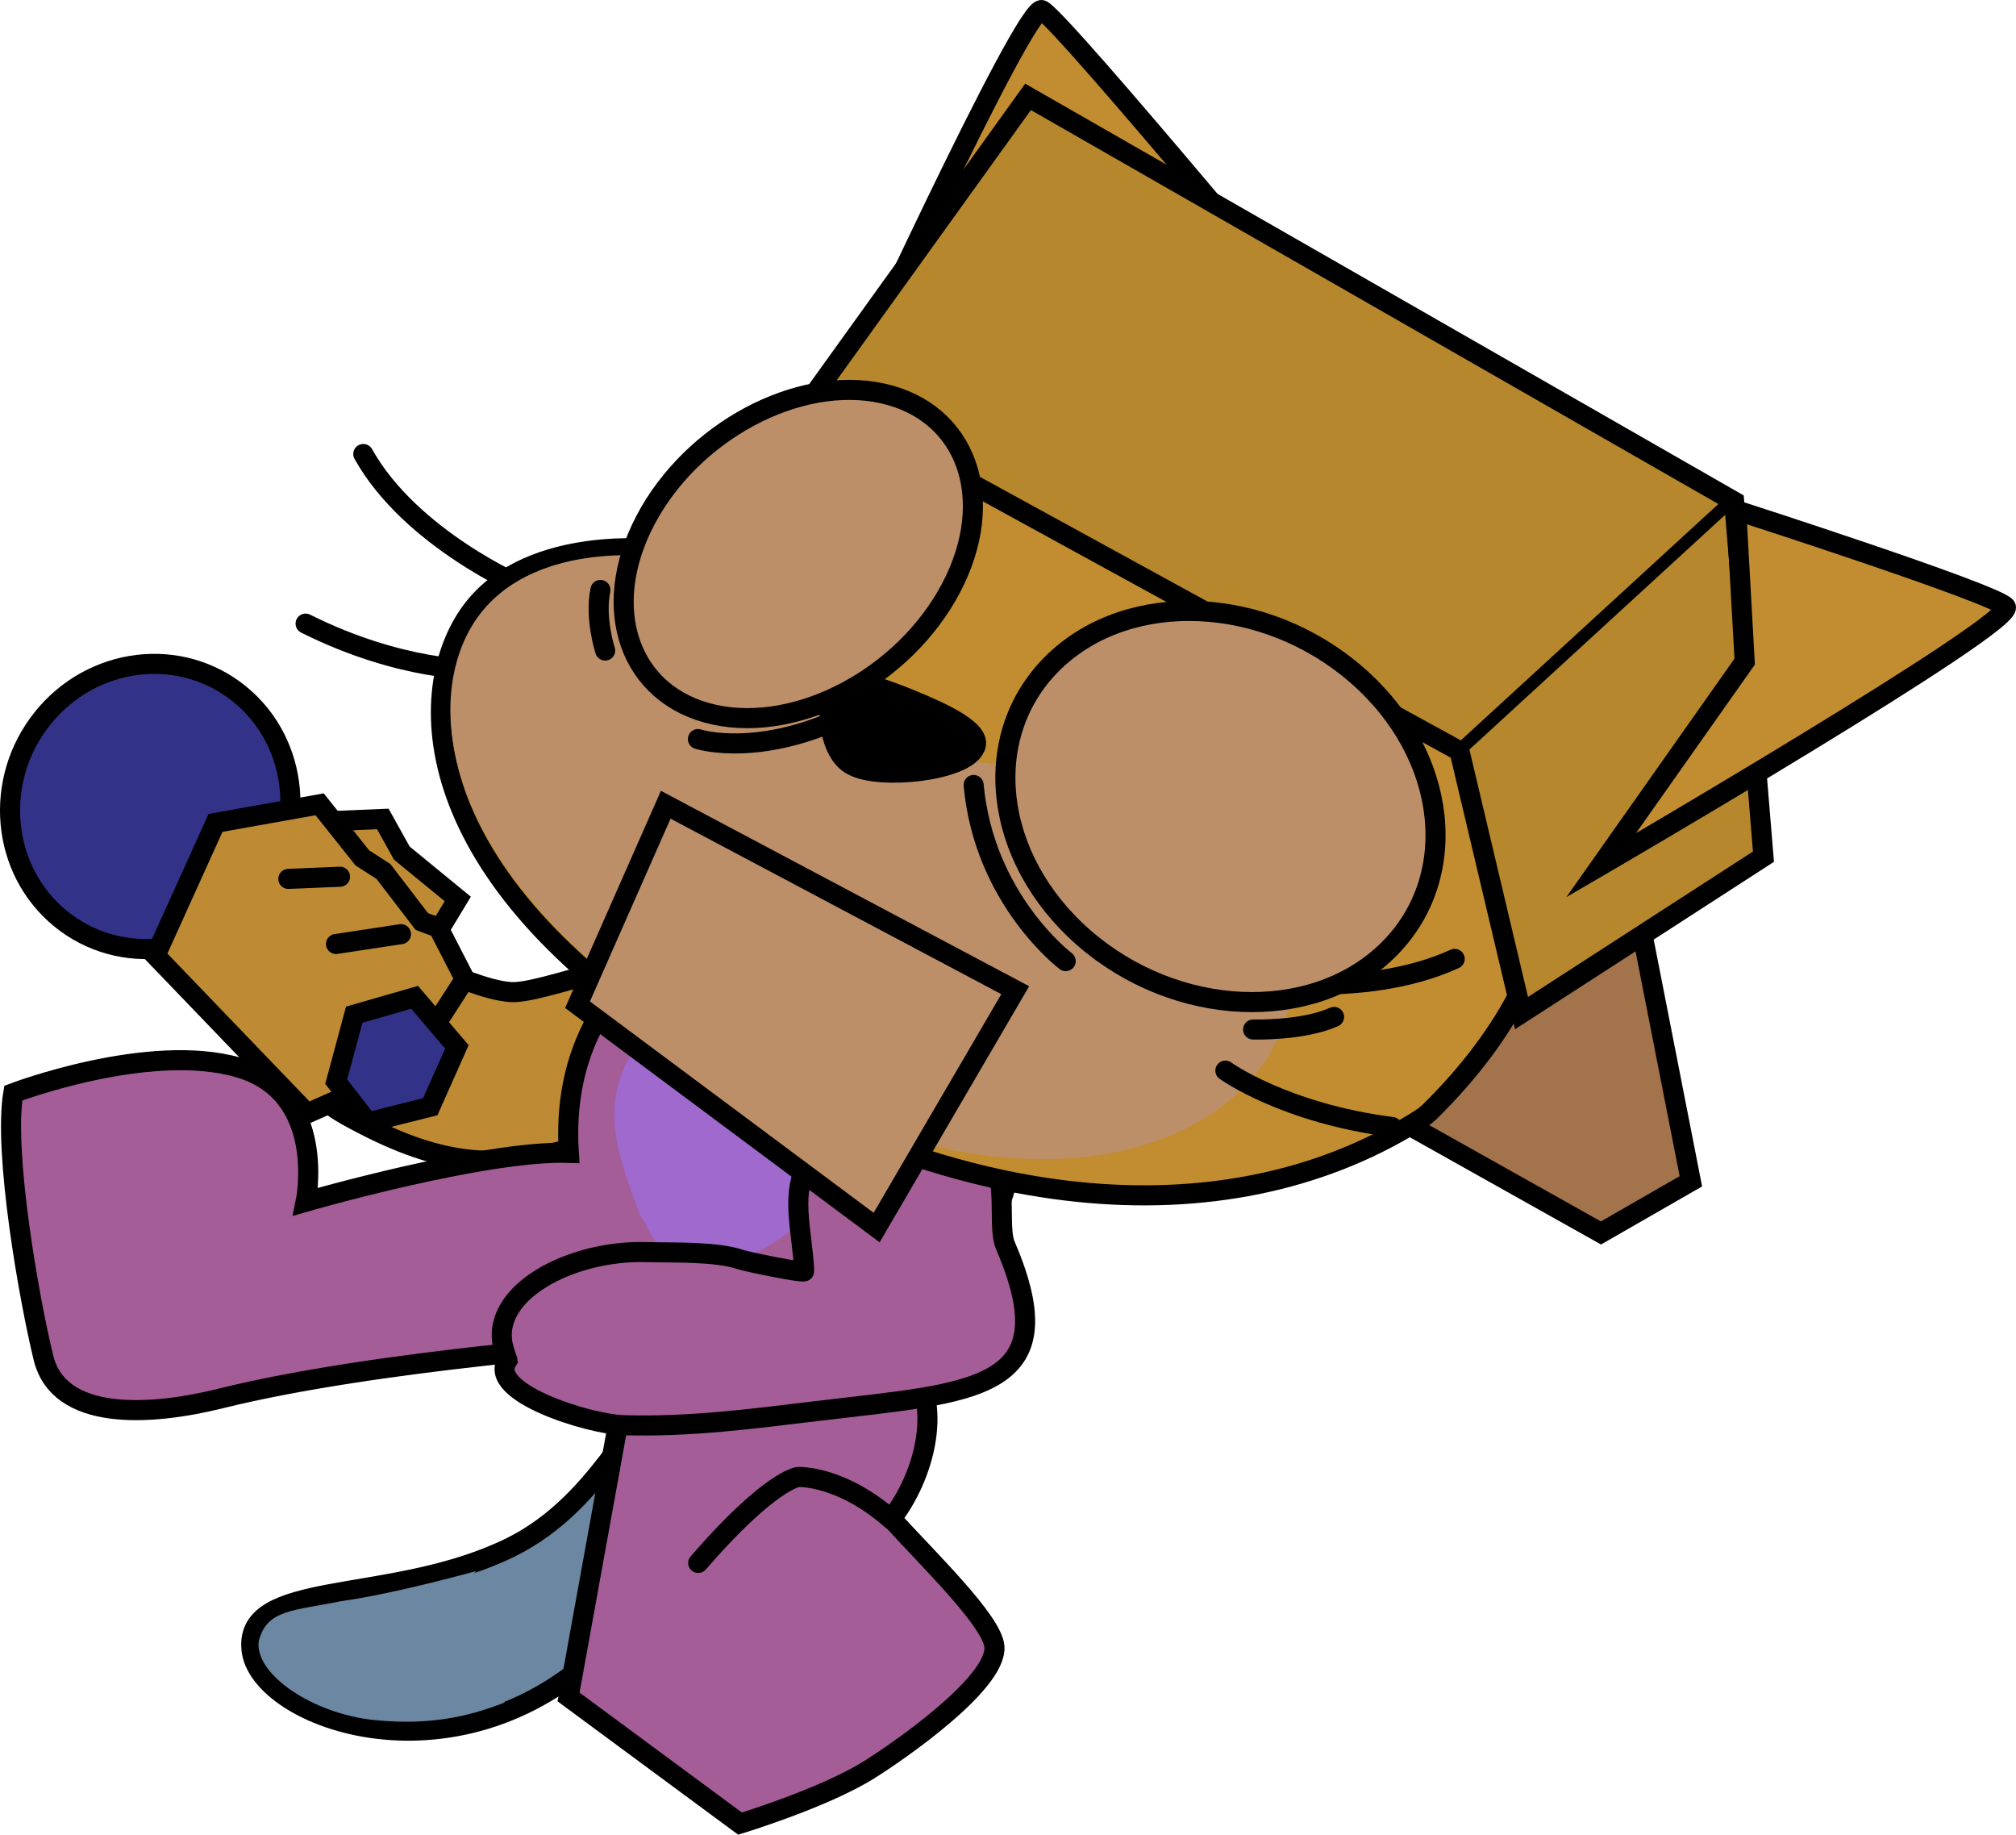 <svg version="1.1" xmlns="http://www.w3.org/2000/svg" xmlns:xlink="http://www.w3.org/1999/xlink" width="120.553" height="109.683" viewBox="0,0,120.553,109.683"><g transform="translate(-209.42,-130.293)"><g stroke-miterlimit="10"><g fill="#6c87a1" fill-rule="evenodd" stroke="#000000"><path d="M245.844,217.596c2.002,-2.769 1.202,-9.834 2.051,-10.445c0.713,-0.559 2.275,-1.729 4.437,1.595c2.162,3.323 -0.107,9.63 -0.446,10.332c-1.22,2.756 -2.83,6.091 -5.919,9.276c-8.909,9.275 -21.201,4.674 -21.512,0.499c-0.354,-4.087 7.941,-2.679 14.853,-5.752c3.074,-1.319 5.051,-3.578 6.535,-5.505z" stroke-width="1.2" stroke-linecap="round" stroke-linejoin="round"/><path d="M224.897,228.398c0.473,-1.898 2.088,-1.8 4.916,-2.381c3.203,-0.438 8.069,-1.798 8.069,-1.798c0,0 -2.409,2.925 -1.709,5.377c0.495,1.957 2.722,2.394 3.461,2.469c-1.766,0.676 -4.127,1.435 -7.824,1.06c-3.696,-0.375 -7.2,-2.756 -6.914,-4.726z" stroke-width="0" stroke-linecap="butt" stroke-linejoin="miter"/></g><g fill-rule="nonzero" stroke="#000000" stroke-width="1.2" stroke-linejoin="miter"><path d="M249.26,188.602c2.43,1.126 3.446,4.07 2.269,6.575c-0.267,0.569 -0.625,1.066 -1.046,1.482c-0.543,1.831 -4.593,1.545 -6.011,2.005c-5.33,1.732 -8.887,1.344 -14.361,-1.704c-2.237,-1.246 -3.749,-3.426 -2.269,-6.575c0.53,-1.127 1.159,-1.866 1.856,-2.323c3.004,-1.966 7.269,1.317 10.25,1.54c1.969,0.147 8.52,-2.85 9.311,-1z" fill="#be8b34" stroke-linecap="butt"/><g><path d="M224.837,183.783c-2.967,3.698 -8.254,4.335 -11.807,1.421c-3.554,-2.914 -4.029,-8.274 -1.061,-11.972c2.967,-3.698 8.254,-4.335 11.807,-1.421c3.554,2.914 4.029,8.274 1.061,11.972z" fill="#323388" stroke-linecap="butt"/><g stroke-linecap="round"><path d="M227.675,179.448l4.637,-0.195l1.136,2.041l3.346,2.743l-1.978,3.263z" fill="#be8b34"/><path d="M222.308,179.489l6.226,-1.112l2.551,3.202l1.266,0.816l2.294,2.991l0.987,0.365l1.585,3.076l-3.461,5.378l-5.97,2.654l-9.07,-9.436z" fill="#be8b34"/><path d="M229.753,182.707l-3.091,0.13" fill="none"/><path d="M229.513,186.729l3.886,-0.589" fill="none"/></g><path d="M234.211,189.915l2.53,2.963l-1.592,3.58l-3.736,0.934l-1.887,-2.435l1.077,-4.002z" fill="#323388" stroke-linecap="round"/></g></g><g fill-rule="nonzero" stroke-linejoin="miter"><path d="M223.673,194.108c5.379,1.541 4.028,8.029 4.028,8.029c0,0 10.682,-3.088 15.733,-2.923c-0.174,-2.745 0.25,-5.454 1.669,-7.999c2.032,-3.643 8.8,-7.575 14.063,-6.632c0.328,-0.008 0.657,0.036 0.969,0.136c2.588,0.278 5.09,2.609 6.493,4.726c0.246,0.311 0.487,0.629 0.725,0.946c4.586,6.105 2.807,12.093 -1.511,17.789c-0.44,0.58 -1.313,1.926 -2.35,3.131c2.594,2.824 1.092,7.425 -0.768,9.775c2.173,2.398 6.09,6.164 6.163,7.68c0.106,2.193 -5.743,6.237 -7.513,7.34c-2.72,1.696 -7.701,3.209 -7.701,3.209l-10.254,-7.57l3.844,-21.22c0,0 -15.249,1.038 -24.636,3.371c-4.297,1.068 -9.68,1.36 -10.606,-2.42c-0.856,-3.494 -2.405,-12.279 -1.807,-15.831c0,0 8.081,-3.078 13.46,-1.537z" fill="#a45d97" stroke="#000000" stroke-width="1.2" stroke-linecap="butt"/><path d="M247.699,202.957c-1.153,-3.204 -2.473,-6.177 -0.616,-9.506c2.959,-5.305 10.393,-2.15 12.411,1.915c3.255,6.558 -8.808,14.867 -11.522,7.976z" fill="#9f69cd" stroke="none" stroke-width="0.5" stroke-linecap="butt"/><path d="M251.171,223.731c4.317,-4.977 5.971,-5.139 5.971,-5.139c0,0 2.563,-0.126 5.605,2.566" fill="none" stroke="#000000" stroke-width="1.2" stroke-linecap="round"/></g><path d="M265.557,197.118c0.613,0.14 1.203,0.336 1.737,0.577c0.814,0.367 1.153,0.975 1.158,1.657c1.379,1.225 0.557,4.171 1.093,5.416c3.765,8.758 -1.934,8.76 -11.22,9.876c-4.05,0.487 -7.666,0.967 -11.632,0.853c-2.036,-0.058 -8.173,-1.951 -6.937,-3.867c-0.004,-0.023 -0.007,-0.045 -0.009,-0.068c-0.084,-0.217 -0.16,-0.456 -0.227,-0.717c-0.842,-3.254 4.019,-5.827 8.552,-5.697c1.623,0.047 4.173,-0.054 5.649,0.453c0.352,0.121 3.794,0.828 3.788,0.691c-0.114,-2.491 -0.896,-4.692 0.321,-6.654" fill="#a45d97" fill-rule="nonzero" stroke="#000000" stroke-width="1.2" stroke-linecap="butt" stroke-linejoin="miter"/><g><g><g stroke="#000000"><path d="M259.784,154.34c0,0 10.982,-23.951 11.944,-23.438c1.296,0.692 18.534,21.54 18.534,21.54" fill="#c28d30" fill-rule="nonzero" stroke-width="1.2" stroke-linecap="round" stroke-linejoin="miter"/><path d="M306.945,182.632l3.586,18.284l-5.376,3.088l-26.795,-15.024z" fill="#a3734b" fill-rule="nonzero" stroke-width="1.2" stroke-linecap="round" stroke-linejoin="miter"/><path d="M240.73,165.397c0,0 -6.743,-2.873 -9.586,-7.962" fill="none" fill-rule="evenodd" stroke-width="1.2" stroke-linecap="round" stroke-linejoin="round"/><path d="M237.891,170.318c0,0 -4.468,0.125 -10.196,-2.743" fill="none" fill-rule="evenodd" stroke-width="1.2" stroke-linecap="round" stroke-linejoin="round"/><path d="M279.921,154.254c11.277,3.119 34.547,23.249 14.99,42.508c-0.255,0.251 -0.571,0.445 -0.884,0.638c-11.448,7.061 -27.805,5.604 -43.976,-4.856c-16.172,-10.46 -15.811,-21.456 -12.302,-25.896c3.509,-4.44 11.076,-3.499 11.076,-3.499c0,0 1.972,-3.833 7.283,-7.327c0,0 7.338,-6.126 23.813,-1.569z" fill="#c28d30" fill-rule="evenodd" stroke-width="1.2" stroke-linecap="butt" stroke-linejoin="miter"/><path d="M262.445,174.213c7.665,3.768 22.299,0.389 24.148,12.189c1.89,11.714 -14.956,19.653 -35.673,5.984c-16.025,-10.297 -16.25,-21.017 -12.74,-25.457c3.509,-4.44 10.762,-3.318 10.762,-3.318c8.803,1.655 6.927,7.385 13.503,10.602z" fill="#bd8f69" fill-rule="evenodd" stroke-width="0" stroke-linecap="butt" stroke-linejoin="miter"/><path d="M267.699,175.029c-0.668,1.377 -5.669,1.902 -7.281,1.033c-1.466,-0.705 -1.711,-3.695 -1.033,-4.861c0.386,-0.564 2.543,0.116 4.522,0.929c1.885,0.774 4.387,1.905 3.792,2.899z" fill="#000000" fill-rule="evenodd" stroke-width="1.2" stroke-linecap="round" stroke-linejoin="round"/><path d="M296.408,187.619c-5.56,2.541 -12.835,1.164 -12.835,1.164" fill="none" fill-rule="evenodd" stroke-width="1.2" stroke-linecap="round" stroke-linejoin="round"/><path d="M292.668,197.67c-6.456,-0.825 -9.972,-3.371 -9.972,-3.371" fill="none" fill-rule="evenodd" stroke-width="1.2" stroke-linecap="round" stroke-linejoin="round"/><path d="M296.693,175.194l-38.683,-21.19l12.885,-17.92l42.224,24.191l1.753,21.233l-14.468,9.352z" fill="#b6872d" fill-rule="nonzero" stroke-width="1.2" stroke-linecap="round" stroke-linejoin="miter"/><path d="M296.805,175.036l16.029,-14.706" fill="none" fill-rule="nonzero" stroke-width="0.75" stroke-linecap="round" stroke-linejoin="miter"/><path d="M313.748,169.848l-0.505,-9.05c0,0 15.384,4.954 16.11,5.759c0.814,0.901 -24.191,15.465 -24.191,15.465z" fill="#c28d30" fill-rule="nonzero" stroke-width="1.2" stroke-linecap="round" stroke-linejoin="miter"/></g><g fill="none" fill-rule="nonzero" stroke="none" stroke-width="1" stroke-linecap="butt" stroke-linejoin="miter" font-family="sans-serif" font-weight="normal" font-size="12" text-anchor="start"><g/><g/><g/></g></g><g fill-rule="nonzero" stroke="#000000" stroke-width="1.2" stroke-linejoin="miter"><path d="M292.336,187.175c-4.51,4.336 -12.614,3.971 -18.101,-0.815c-5.487,-4.786 -6.279,-12.18 -1.769,-16.516c4.51,-4.336 12.614,-3.971 18.101,0.815c5.487,4.786 6.279,12.18 1.769,16.516z" fill="#bd8f69" stroke-linecap="butt"/><path d="M273.147,187.752c0,0 -4.88,-3.672 -5.505,-10.529" fill="none" stroke-linecap="round"/><path d="M289.195,191.089c-1.868,0.84 -4.841,0.752 -4.841,0.752" fill="none" stroke-linecap="round"/></g><g fill-rule="nonzero" stroke="#000000" stroke-width="1.2" stroke-linejoin="miter"><path d="M262.196,153.813c5.05,1.114 6.887,6.316 4.103,11.619c-2.784,5.303 -9.134,8.698 -14.183,7.583c-5.05,-1.114 -6.887,-6.316 -4.103,-11.619c2.784,-5.303 9.134,-8.698 14.183,-7.583z" fill="#bd8f69" stroke-linecap="butt"/><path d="M261.023,172.559c-5.868,3.221 -9.869,1.919 -9.869,1.919" fill="none" stroke-linecap="round"/><path d="M245.608,169.185c0,0 -0.635,-1.933 -0.284,-3.622" fill="none" stroke-linecap="round"/></g></g><path d="M249.23,178.403l20.899,11.088l-8.288,14.19l-17.886,-13.323z" fill="#bd8f69" fill-rule="nonzero" stroke="#000000" stroke-width="1.2" stroke-linecap="round" stroke-linejoin="miter"/></g></g></svg>